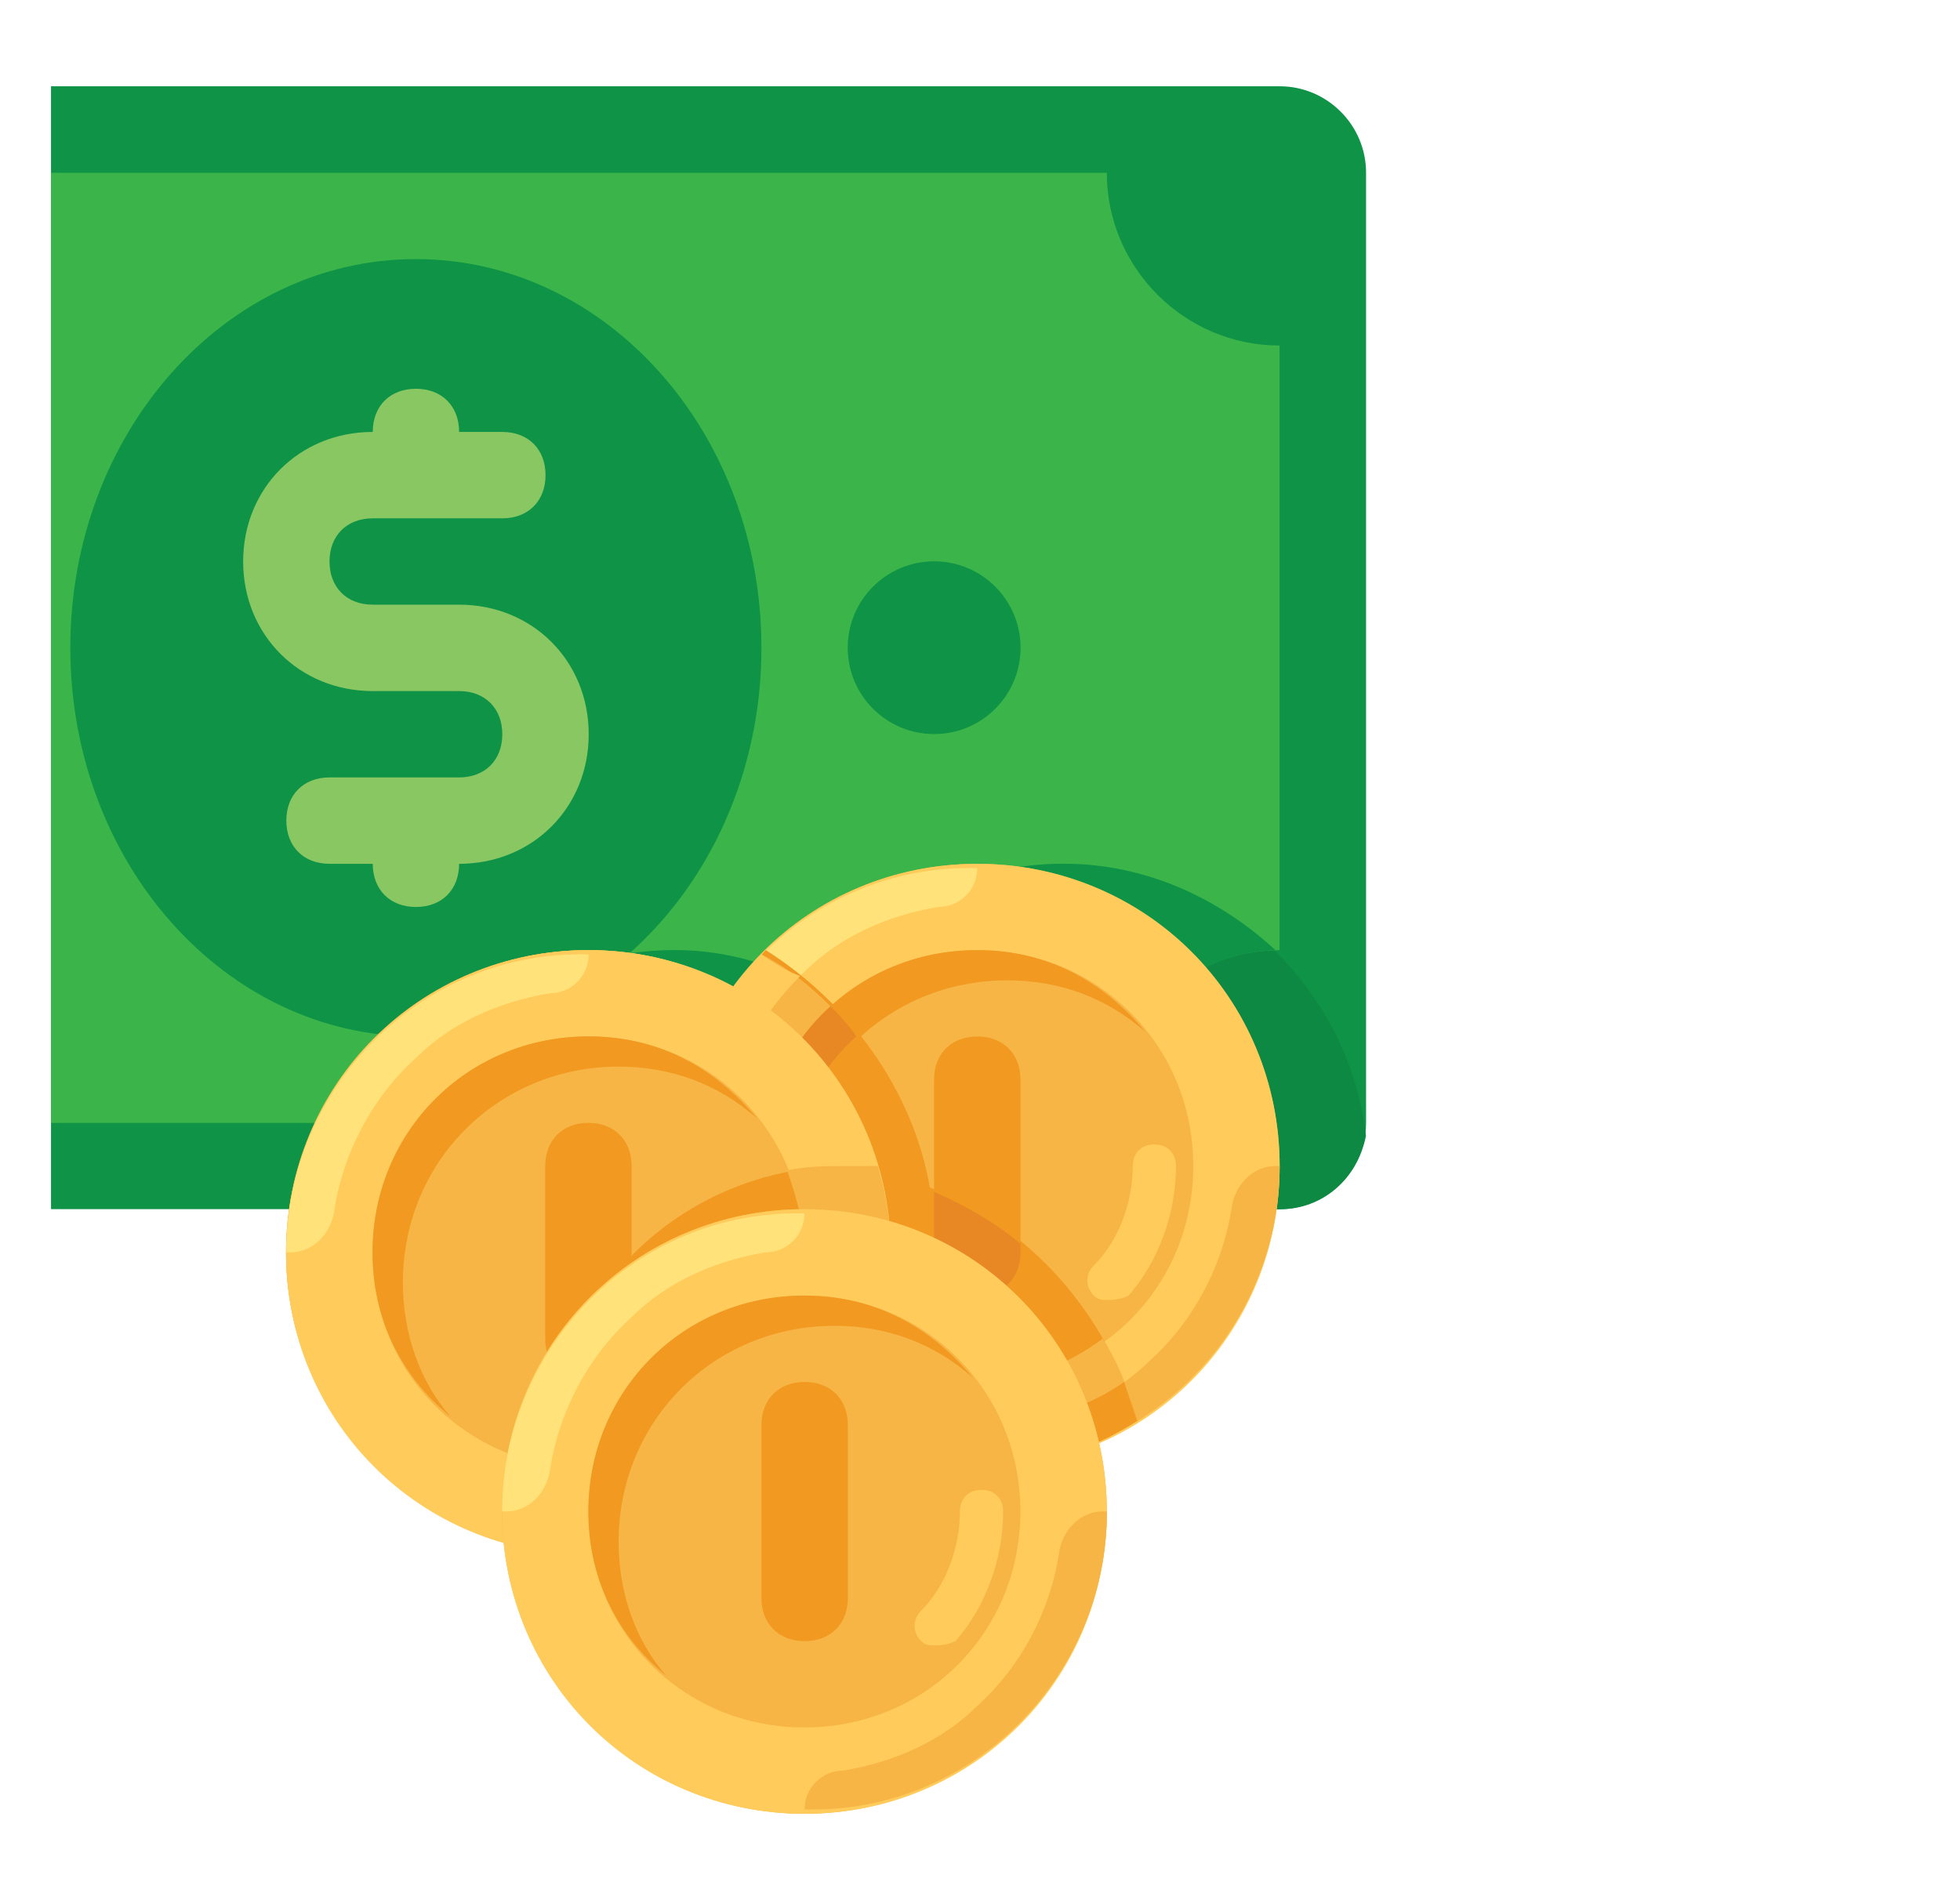 <svg width="33" height="32" viewBox="0 0 33 32" fill="none" xmlns="http://www.w3.org/2000/svg">
<g clip-path="url(#clip0_563_9387)">
<path d="M21.545 20.362H-7.545C-8.345 20.362 -9 19.708 -9 18.908V2.908C-9 2.108 -8.345 1.453 -7.545 1.453H21.546C22.346 1.453 23 2.108 23 2.908V18.908C23 19.708 22.345 20.362 21.545 20.362Z" fill="#0E9347"/>
<path d="M17.907 14.547C16.235 14.547 14.707 15.347 13.835 16.656C13.107 16.292 12.307 16.001 11.362 16.001C8.816 16.001 6.707 17.892 6.344 20.365H21.544C22.271 20.365 22.853 19.856 22.998 19.129C22.707 16.583 20.526 14.547 17.907 14.547Z" fill="#0D8944"/>
<path d="M18.635 18.91H-4.638C-4.638 17.31 -5.947 16.001 -7.547 16.001V5.819C-5.947 5.819 -4.638 4.51 -4.638 2.91H18.635C18.635 4.51 19.944 5.819 21.544 5.819V16.001C19.944 16.001 18.635 17.31 18.635 18.91Z" fill="#3BB54A"/>
<path d="M17.909 14.545C16.236 14.545 14.709 15.345 13.836 16.654C13.108 16.29 12.309 15.999 11.363 15.999C9.327 15.999 7.581 17.163 6.781 18.909H18.636C18.636 17.308 19.872 16.072 21.472 15.999C20.527 15.127 19.29 14.545 17.909 14.545Z" fill="#0E9347"/>
<path d="M7.002 17.454C10.215 17.454 12.82 14.524 12.82 10.909C12.82 7.294 10.215 4.363 7.002 4.363C3.788 4.363 1.184 7.294 1.184 10.909C1.184 14.524 3.788 17.454 7.002 17.454Z" fill="#0E9347"/>
<path d="M15.728 12.362C16.531 12.362 17.183 11.711 17.183 10.908C17.183 10.104 16.531 9.453 15.728 9.453C14.925 9.453 14.273 10.104 14.273 10.908C14.273 11.711 14.925 12.362 15.728 12.362Z" fill="#0E9347"/>
<path d="M7.73 10.183H6.276C5.839 10.183 5.548 9.892 5.548 9.456C5.548 9.02 5.839 8.729 6.276 8.729H8.457C8.894 8.729 9.185 8.438 9.185 8.001C9.185 7.565 8.894 7.274 8.457 7.274H7.73C7.73 6.838 7.439 6.547 7.003 6.547C6.566 6.547 6.276 6.838 6.276 7.274C5.039 7.274 4.094 8.22 4.094 9.456C4.094 10.692 5.039 11.638 6.276 11.638H7.73C8.166 11.638 8.457 11.929 8.457 12.365C8.457 12.801 8.166 13.092 7.73 13.092H5.548C5.112 13.092 4.821 13.383 4.821 13.819C4.821 14.256 5.112 14.547 5.548 14.547H6.276C6.276 14.983 6.566 15.274 7.003 15.274C7.439 15.274 7.73 14.983 7.73 14.547C8.966 14.547 9.912 13.601 9.912 12.365C9.912 11.129 8.966 10.183 7.73 10.183Z" fill="#89C763"/>
<path d="M9.907 26.182C12.719 26.182 14.998 23.903 14.998 21.091C14.998 18.279 12.719 16 9.907 16C7.096 16 4.816 18.279 4.816 21.091C4.816 23.903 7.096 26.182 9.907 26.182Z" fill="#FFCA5D"/>
<path d="M16.454 24.729C19.266 24.729 21.545 22.45 21.545 19.638C21.545 16.826 19.266 14.547 16.454 14.547C13.643 14.547 11.363 16.826 11.363 19.638C11.363 22.45 13.643 24.729 16.454 24.729Z" fill="#F6B545"/>
<path d="M16.454 14.547C13.618 14.547 11.363 16.801 11.363 19.638C11.363 22.474 13.618 24.729 16.454 24.729C19.291 24.729 21.545 22.474 21.545 19.638C21.545 16.801 19.291 14.547 16.454 14.547ZM16.454 23.274C14.418 23.274 12.818 21.674 12.818 19.638C12.818 17.601 14.418 16.001 16.454 16.001C18.491 16.001 20.091 17.601 20.091 19.638C20.091 21.674 18.491 23.274 16.454 23.274Z" fill="#FFCB5B"/>
<path d="M16.453 24.655C19.29 24.728 21.544 22.4 21.544 19.637H21.471C21.108 19.637 20.817 19.928 20.744 20.291C20.599 21.309 20.09 22.255 19.362 22.91C18.78 23.491 17.98 23.855 17.108 24C16.744 24 16.453 24.291 16.453 24.655Z" fill="#F6B545"/>
<path d="M16.454 14.619C13.618 14.546 11.363 16.873 11.363 19.637H11.436C11.8 19.637 12.091 19.346 12.163 18.983C12.309 17.964 12.818 17.019 13.545 16.364C14.127 15.783 14.927 15.419 15.8 15.273C16.163 15.273 16.454 14.982 16.454 14.619Z" fill="#FFE27A"/>
<path d="M13.325 20.145C13.325 18.109 14.925 16.509 16.962 16.509C17.835 16.509 18.635 16.8 19.289 17.382C18.562 16.509 17.616 16 16.453 16C14.416 16 12.816 17.6 12.816 19.636C12.816 20.8 13.325 21.745 14.126 22.4C13.616 21.818 13.325 21.018 13.325 20.145Z" fill="#F19920"/>
<path d="M18.636 21.892C18.563 21.892 18.49 21.892 18.418 21.819C18.272 21.673 18.272 21.455 18.418 21.31C18.854 20.873 19.072 20.219 19.072 19.637C19.072 19.419 19.218 19.273 19.436 19.273C19.654 19.273 19.799 19.419 19.799 19.637C19.799 20.437 19.509 21.237 19 21.819C18.854 21.892 18.709 21.892 18.636 21.892Z" fill="#FFCB5B"/>
<path d="M16.454 21.819C16.017 21.819 15.727 21.528 15.727 21.091V18.182C15.727 17.746 16.017 17.455 16.454 17.455C16.89 17.455 17.181 17.746 17.181 18.182V21.091C17.181 21.528 16.89 21.819 16.454 21.819Z" fill="#F19920"/>
<path d="M19.147 23.927C18.638 22.109 17.328 20.654 15.656 20C15.365 18.327 14.274 16.873 12.892 16C12.019 16.945 11.438 18.182 11.438 19.564C11.438 22.4 13.692 24.655 16.528 24.655C17.474 24.727 18.347 24.436 19.147 23.927Z" fill="#F19920"/>
<path d="M14.126 22.4C13.617 21.745 13.253 20.945 13.253 20.073C13.253 19.054 13.689 18.109 14.416 17.454C14.271 17.236 14.126 17.091 13.98 16.945C13.253 17.6 12.816 18.545 12.816 19.636C12.816 20.8 13.325 21.745 14.126 22.4Z" fill="#E78825"/>
<path d="M15.727 20.072V21.09C15.727 21.527 16.017 21.818 16.454 21.818C16.89 21.818 17.181 21.527 17.181 21.09V20.945C16.745 20.581 16.236 20.291 15.727 20.072Z" fill="#E78825"/>
<path d="M19.145 23.927C19 23.418 18.854 22.982 18.563 22.545C17.982 22.982 17.254 23.272 16.454 23.272C14.418 23.272 12.818 21.672 12.818 19.636C12.818 18.545 13.254 17.6 13.982 16.945C13.618 16.581 13.254 16.291 12.818 16.072C11.945 17.018 11.363 18.254 11.363 19.636C11.363 22.472 13.618 24.727 16.454 24.727C17.472 24.727 18.345 24.436 19.145 23.927Z" fill="#F6B545"/>
<path d="M18.926 23.273C18.417 23.637 17.762 23.855 17.108 24.001C16.744 24.073 16.453 24.364 16.453 24.728C17.471 24.728 18.344 24.437 19.144 23.928C19.071 23.71 18.999 23.492 18.926 23.273Z" fill="#F19920"/>
<path d="M12.818 16.072C11.945 17.018 11.363 18.254 11.363 19.636H11.436C11.8 19.636 12.091 19.345 12.163 18.981C12.309 17.963 12.818 17.09 13.472 16.436C13.254 16.363 13.036 16.218 12.818 16.072Z" fill="#FFCB5B"/>
<path d="M9.907 26.182C12.719 26.182 14.998 23.903 14.998 21.091C14.998 18.279 12.719 16 9.907 16C7.096 16 4.816 18.279 4.816 21.091C4.816 23.903 7.096 26.182 9.907 26.182Z" fill="#F6B545"/>
<path d="M9.18 24.728C9.18 25.237 9.252 25.673 9.398 26.182C9.543 26.182 9.761 26.182 9.907 26.182C12.743 26.182 14.998 23.928 14.998 21.091C14.998 20.582 14.925 20.146 14.78 19.637C14.634 19.637 14.416 19.637 14.271 19.637C11.434 19.637 9.18 21.891 9.18 24.728Z" fill="#F19920"/>
<path d="M9.907 16C7.071 16 4.816 18.255 4.816 21.091C4.816 23.927 7.071 26.182 9.907 26.182C12.744 26.182 14.998 23.927 14.998 21.091C14.998 18.255 12.744 16 9.907 16ZM9.907 24.727C7.871 24.727 6.271 23.127 6.271 21.091C6.271 19.055 7.871 17.454 9.907 17.454C11.944 17.454 13.544 19.055 13.544 21.091C13.544 23.127 11.944 24.727 9.907 24.727Z" fill="#FFCB5B"/>
<path d="M9.906 26.108C12.743 26.181 14.997 23.854 14.997 21.09H14.924C14.561 21.09 14.27 21.381 14.197 21.744C14.052 22.763 13.543 23.708 12.815 24.363C12.234 24.944 11.434 25.308 10.561 25.453C10.197 25.453 9.906 25.744 9.906 26.108Z" fill="#F6B545"/>
<path d="M9.911 16.072C7.075 15.999 4.82 18.326 4.82 21.09H4.893C5.257 21.09 5.548 20.799 5.62 20.436C5.766 19.417 6.275 18.472 7.002 17.817C7.584 17.236 8.384 16.872 9.257 16.727C9.62 16.727 9.911 16.436 9.911 16.072Z" fill="#FFE27A"/>
<path d="M6.783 21.599C6.783 19.562 8.383 17.962 10.419 17.962C11.292 17.962 12.092 18.253 12.746 18.835C12.019 17.962 11.073 17.453 9.91 17.453C7.873 17.453 6.273 19.053 6.273 21.09C6.273 22.253 6.782 23.199 7.582 23.853C7.074 23.271 6.783 22.471 6.783 21.599Z" fill="#F19920"/>
<path d="M12.093 23.345C12.02 23.345 11.947 23.345 11.875 23.272C11.729 23.127 11.729 22.908 11.875 22.763C12.311 22.327 12.529 21.672 12.529 21.09C12.529 20.872 12.675 20.727 12.893 20.727C13.111 20.727 13.257 20.872 13.257 21.09C13.257 21.89 12.966 22.69 12.457 23.272C12.311 23.345 12.166 23.345 12.093 23.345Z" fill="#FFCB5B"/>
<path d="M9.907 23.274C9.471 23.274 9.18 22.983 9.18 22.547V19.637C9.18 19.201 9.471 18.91 9.907 18.91C10.343 18.91 10.634 19.201 10.634 19.637V22.547C10.634 22.983 10.343 23.274 9.907 23.274Z" fill="#F19920"/>
<path d="M13.252 19.709C13.398 20.146 13.543 20.582 13.543 21.091C13.543 23.128 11.943 24.728 9.907 24.728C9.689 24.728 9.398 24.728 9.18 24.655V24.728C9.18 25.237 9.252 25.673 9.398 26.182C9.543 26.182 9.761 26.182 9.907 26.182C12.743 26.182 14.998 23.928 14.998 21.091C14.998 20.582 14.925 20.146 14.78 19.637C14.634 19.637 14.416 19.637 14.271 19.637C13.907 19.637 13.616 19.637 13.252 19.709Z" fill="#F6B545"/>
<path d="M13.544 30.545C16.356 30.545 18.635 28.266 18.635 25.454C18.635 22.643 16.356 20.363 13.544 20.363C10.732 20.363 8.453 22.643 8.453 25.454C8.453 28.266 10.732 30.545 13.544 30.545Z" fill="#F6B545"/>
<path d="M13.544 20.363C10.708 20.363 8.453 22.618 8.453 25.454C8.453 28.291 10.708 30.545 13.544 30.545C16.38 30.545 18.635 28.291 18.635 25.454C18.635 22.618 16.38 20.363 13.544 20.363ZM13.544 29.091C11.508 29.091 9.908 27.491 9.908 25.454C9.908 23.418 11.508 21.818 13.544 21.818C15.58 21.818 17.18 23.418 17.18 25.454C17.18 27.491 15.58 29.091 13.544 29.091Z" fill="#FFCB5B"/>
<path d="M13.547 30.471C16.383 30.544 18.638 28.217 18.638 25.453H18.565C18.201 25.453 17.91 25.744 17.838 26.108C17.692 27.126 17.183 28.071 16.456 28.726C15.874 29.308 15.074 29.671 14.201 29.817C13.838 29.817 13.547 30.108 13.547 30.471Z" fill="#F6B545"/>
<path d="M13.544 20.435C10.708 20.363 8.453 22.69 8.453 25.453H8.526C8.889 25.453 9.18 25.163 9.253 24.799C9.399 23.781 9.908 22.835 10.635 22.181C11.217 21.599 12.017 21.235 12.889 21.09C13.253 21.09 13.544 20.799 13.544 20.435Z" fill="#FFE27A"/>
<path d="M10.415 25.964C10.415 23.927 12.015 22.327 14.052 22.327C14.925 22.327 15.725 22.618 16.379 23.2C15.652 22.327 14.706 21.818 13.543 21.818C11.506 21.818 9.906 23.418 9.906 25.455C9.906 26.618 10.415 27.564 11.215 28.218C10.706 27.637 10.415 26.837 10.415 25.964Z" fill="#F19920"/>
<path d="M15.726 27.708C15.653 27.708 15.58 27.708 15.508 27.635C15.362 27.49 15.362 27.272 15.508 27.126C15.944 26.69 16.162 26.035 16.162 25.453C16.162 25.235 16.308 25.09 16.526 25.09C16.744 25.09 16.889 25.235 16.889 25.453C16.889 26.253 16.598 27.053 16.089 27.635C15.944 27.708 15.799 27.708 15.726 27.708Z" fill="#FFCB5B"/>
<path d="M13.548 27.637C13.111 27.637 12.82 27.346 12.82 26.91V24.001C12.82 23.564 13.111 23.273 13.548 23.273C13.984 23.273 14.275 23.564 14.275 24.001V26.91C14.275 27.346 13.984 27.637 13.548 27.637Z" fill="#F19920"/>
</g>
<defs>
<clipPath id="clip0_563_9387">
<rect width="32" height="32" fill="white" transform="translate(0.859)"/>
</clipPath>
</defs>
</svg>
